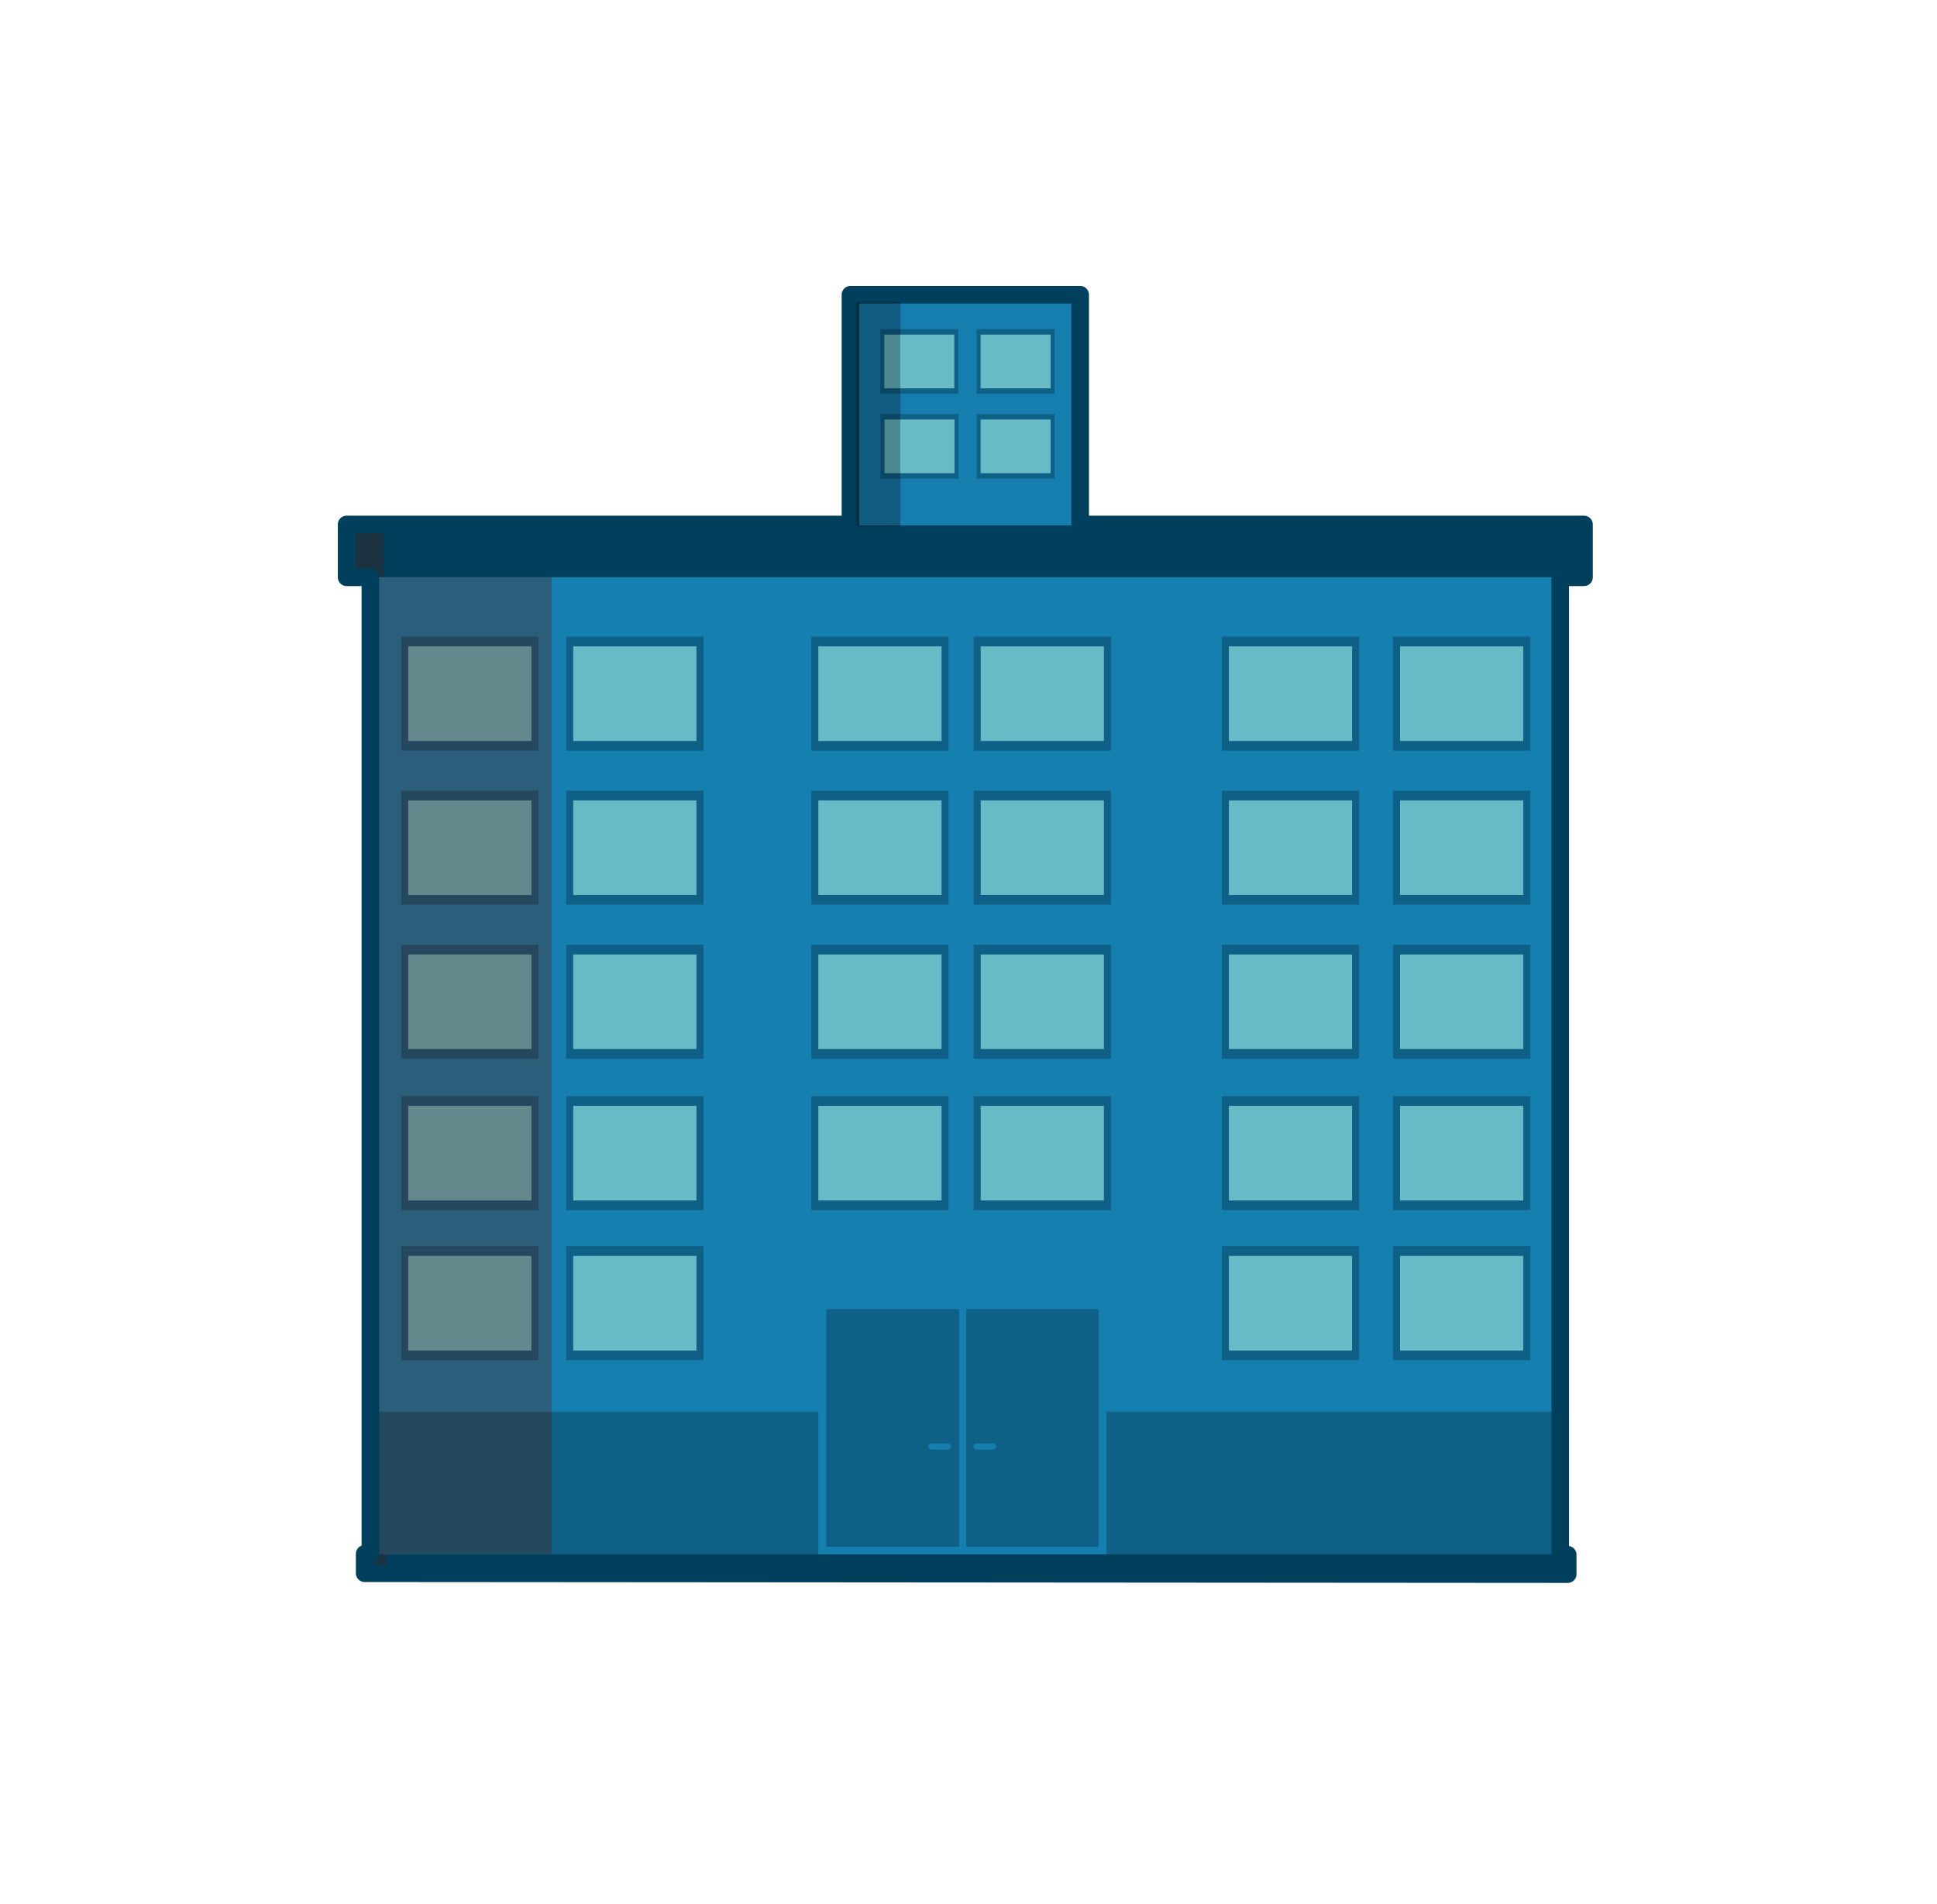 <?xml version="1.0" encoding="UTF-8" standalone="no"?>
<svg
   xmlns:dc="http://purl.org/dc/elements/1.1/"
   xmlns:cc="http://creativecommons.org/ns#"
   xmlns:rdf="http://www.w3.org/1999/02/22-rdf-syntax-ns#"
   xmlns:svg="http://www.w3.org/2000/svg"
   xmlns="http://www.w3.org/2000/svg"
   xmlns:sodipodi="http://sodipodi.sourceforge.net/DTD/sodipodi-0.dtd"
   xmlns:inkscape="http://www.inkscape.org/namespaces/inkscape"
   id="master-artboard"
   viewBox="0 0 440.2 432.7"
   version="1.1"
   x="0px"
   y="0px"
   width="440.2"
   height="432.7"
   inkscape:version="0.91 r13725"
   sodipodi:docname="commercial.svg">
  <defs
     id="defs4381" />
  <sodipodi:namedview
     pagecolor="#ffffff"
     bordercolor="#666666"
     borderopacity="1"
     objecttolerance="10"
     gridtolerance="10"
     guidetolerance="10"
     inkscape:pageopacity="0"
     inkscape:pageshadow="2"
     inkscape:window-width="1920"
     inkscape:window-height="1017"
     id="namedview4379"
     showgrid="false"
     fit-margin-top="0"
     fit-margin-left="0"
     fit-margin-right="0"
     fit-margin-bottom="0"
     inkscape:zoom="0.53403099"
     inkscape:cx="-536.21042"
     inkscape:cy="186.46574"
     inkscape:window-x="-8"
     inkscape:window-y="-8"
     inkscape:window-maximized="1"
     inkscape:current-layer="master-artboard" />
  <rect
     id="ee-background"
     x="-442.814"
     y="-90.025"
     width="1096"
     height="780"
     style="fill:#ffffff;fill-opacity:0" />
  <path
     d="m 84.175,131.17 270.4,0 0,223.6 -270.4,0 0,-223.6 z"
     class="st15"
     style="fill:#157faf"
     id="path4193"
     inkscape:connector-curvature="0" />
  <path
     d="m 84.275,320.77 270.3,0 0,34.6 -270.3,0 0,-34.6 z"
     class="st16"
     style="fill:#0f6086"
     id="path4195"
     inkscape:connector-curvature="0" />
  <path
     d="m 78.775,119.17 281.2,0 0,12 -281.2,0 0,-12 z"
     class="st17"
     style="fill:#00405c"
     id="path4197"
     inkscape:connector-curvature="0" />
  <path
     d="m 218.675,295.57 -32.7,0 0,57.7 32.7,0 32.8,0 0,-57.7 z"
     class="st15"
     style="fill:#157faf"
     id="path4199"
     inkscape:connector-curvature="0" />
  <path
     d="m 187.775,297.47 30.2,0 0,54 -30.2,0 0,-54 z"
     class="st16"
     style="fill:#0f6086"
     id="path4201"
     inkscape:connector-curvature="0" />
  <path
     d="m 219.575,297.47 30.1,0 0,54 -30.1,0 0,-54 z"
     class="st16"
     style="fill:#0f6086"
     id="path4203"
     inkscape:connector-curvature="0" />
  <path
     class="st15"
     d="m 215.375,329.37 -3.7,0 c -0.4,0 -0.7,-0.3 -0.7,-0.7 l 0,0 c 0,-0.4 0.3,-0.7 0.7,-0.7 l 3.7,0 c 0.4,0 0.7,0.3 0.7,0.7 l 0,0 c 0.1,0.3 -0.2,0.7 -0.7,0.7 z"
     style="fill:#157faf"
     id="path4205"
     inkscape:connector-curvature="0" />
  <path
     class="st15"
     d="m 225.675,329.37 -3.7,0 c -0.4,0 -0.7,-0.3 -0.7,-0.7 l 0,0 c 0,-0.4 0.3,-0.7 0.7,-0.7 l 3.7,0 c 0.4,0 0.7,0.3 0.7,0.7 l 0,0 c 0,0.3 -0.3,0.7 -0.7,0.7 z"
     style="fill:#157faf"
     id="path4207"
     inkscape:connector-curvature="0" />
  <path
     d="m 82.875,353.17 273.4,0 0,4.4 -273.4,0 0,-4.4 z"
     class="st17"
     style="fill:#00405c"
     id="path4209"
     inkscape:connector-curvature="0" />
  <g
     transform="translate(-695.325,-310.63)"
     id="g4211">
    <path
       d="m 973,525.3 31.2,0 0,25.9 -31.2,0 0,-25.9 z"
       class="st16"
       style="fill:#0f6086"
       id="path4213"
       inkscape:connector-curvature="0" />
    <path
       d="m 974.6,527.5 0,21.4 0,0.1 28,0 0,-21.5 0,0 z"
       class="st7"
       style="fill:#68bac6"
       id="path4215"
       inkscape:connector-curvature="0" />
  </g>
  <path
     d="m 221.275,214.67 31.2,0 0,25.9 -31.2,0 0,-25.9 z"
     class="st16"
     style="fill:#0f6086"
     id="path4217"
     inkscape:connector-curvature="0" />
  <path
     d="m 222.875,216.87 0,21.4 0,0.1 28,0 0,-21.5 0,0 z"
     class="st7"
     style="fill:#68bac6"
     id="path4219"
     inkscape:connector-curvature="0" />
  <path
     d="m 184.375,214.67 31.2,0 0,25.9 -31.2,0 0,-25.9 z"
     class="st16"
     style="fill:#0f6086"
     id="path4221"
     inkscape:connector-curvature="0" />
  <path
     d="m 185.975,216.87 0,21.4 0,0.1 28,0 0,-21.5 0,0 z"
     class="st7"
     style="fill:#68bac6"
     id="path4223"
     inkscape:connector-curvature="0" />
  <path
     d="m 128.675,214.67 31.2,0 0,25.9 -31.2,0 0,-25.9 z"
     class="st16"
     style="fill:#0f6086"
     id="path4225"
     inkscape:connector-curvature="0" />
  <path
     d="m 130.275,216.87 0,21.4 0,0.1 28,0 0,-21.5 0,0 z"
     class="st7"
     style="fill:#68bac6"
     id="path4227"
     inkscape:connector-curvature="0" />
  <g
     transform="translate(-695.325,-310.63)"
     id="g4229">
    <path
       d="m 973,455.3 31.2,0 0,25.9 -31.2,0 0,-25.9 z"
       class="st16"
       style="fill:#0f6086"
       id="path4231"
       inkscape:connector-curvature="0" />
    <path
       d="m 974.6,457.5 0,21.3 0,0.2 28,0 0,-21.5 0,0 z"
       class="st7"
       style="fill:#68bac6"
       id="path4233"
       inkscape:connector-curvature="0" />
  </g>
  <path
     d="m 277.675,179.67 31.2,0 0,25.9 -31.2,0 0,-25.9 z"
     class="st16"
     style="fill:#0f6086"
     id="path4235"
     inkscape:connector-curvature="0" />
  <path
     d="m 279.275,181.87 0,21.4 0,0.1 28,0 0,-21.5 0,0 z"
     class="st7"
     style="fill:#68bac6"
     id="path4237"
     inkscape:connector-curvature="0" />
  <g
     transform="translate(-695.325,-310.63)"
     id="g4239">
    <path
       d="m 916.6,455.3 31.2,0 0,25.9 -31.2,0 0,-25.9 z"
       class="st16"
       style="fill:#0f6086"
       id="path4241"
       inkscape:connector-curvature="0" />
    <path
       d="m 918.2,457.5 0,21.3 0,0.2 28,0 0,-21.5 0,0 z"
       class="st7"
       style="fill:#68bac6"
       id="path4243"
       inkscape:connector-curvature="0" />
  </g>
  <path
     d="m 221.275,179.67 31.2,0 0,25.9 -31.2,0 0,-25.9 z"
     class="st16"
     style="fill:#0f6086"
     id="path4245"
     inkscape:connector-curvature="0" />
  <path
     d="m 222.875,181.87 0,21.4 0,0.1 28,0 0,-21.5 0,0 z"
     class="st7"
     style="fill:#68bac6"
     id="path4247"
     inkscape:connector-curvature="0" />
  <g
     transform="translate(-695.325,-310.63)"
     id="g4249">
    <path
       d="m 879.7,455.3 31.2,0 0,25.9 -31.2,0 0,-25.9 z"
       class="st16"
       style="fill:#0f6086"
       id="path4251"
       inkscape:connector-curvature="0" />
    <path
       d="m 881.3,457.5 0,21.3 0,0.2 28,0 0,-21.5 0,0 z"
       class="st7"
       style="fill:#68bac6"
       id="path4253"
       inkscape:connector-curvature="0" />
  </g>
  <path
     d="m 184.375,179.67 31.2,0 0,25.9 -31.2,0 0,-25.9 z"
     class="st16"
     style="fill:#0f6086"
     id="path4255"
     inkscape:connector-curvature="0" />
  <path
     d="m 185.975,181.87 0,21.4 0,0.1 28,0 0,-21.5 0,0 z"
     class="st7"
     style="fill:#68bac6"
     id="path4257"
     inkscape:connector-curvature="0" />
  <g
     transform="translate(-695.325,-310.63)"
     id="g4259">
    <path
       d="m 824,455.3 31.2,0 0,25.9 -31.2,0 0,-25.9 z"
       class="st16"
       style="fill:#0f6086"
       id="path4261"
       inkscape:connector-curvature="0" />
    <path
       d="m 825.6,457.5 0,21.3 0,0.2 28,0 0,-21.5 0,0 z"
       class="st7"
       style="fill:#68bac6"
       id="path4263"
       inkscape:connector-curvature="0" />
  </g>
  <path
     d="m 128.675,179.67 31.2,0 0,25.9 -31.2,0 0,-25.9 z"
     class="st16"
     style="fill:#0f6086"
     id="path4265"
     inkscape:connector-curvature="0" />
  <path
     d="m 130.275,181.87 0,21.4 0,0.1 28,0 0,-21.5 0,0 z"
     class="st7"
     style="fill:#68bac6"
     id="path4267"
     inkscape:connector-curvature="0" />
  <path
     d="m 277.675,249.07 31.2,0 0,25.9 -31.2,0 0,-25.9 z"
     class="st16"
     style="fill:#0f6086"
     id="path4269"
     inkscape:connector-curvature="0" />
  <path
     d="m 279.275,251.27 0,21.3 0,0.2 28,0 0,-21.5 0,0 z"
     class="st7"
     style="fill:#68bac6"
     id="path4271"
     inkscape:connector-curvature="0" />
  <path
     d="m 221.275,249.07 31.2,0 0,25.9 -31.2,0 0,-25.9 z"
     class="st16"
     style="fill:#0f6086"
     id="path4273"
     inkscape:connector-curvature="0" />
  <path
     d="m 222.875,251.27 0,21.3 0,0.2 28,0 0,-21.5 0,0 z"
     class="st7"
     style="fill:#68bac6"
     id="path4275"
     inkscape:connector-curvature="0" />
  <path
     d="m 184.375,249.07 31.2,0 0,25.9 -31.2,0 0,-25.9 z"
     class="st16"
     style="fill:#0f6086"
     id="path4277"
     inkscape:connector-curvature="0" />
  <path
     d="m 185.975,251.27 0,21.3 0,0.2 28,0 0,-21.5 0,0 z"
     class="st7"
     style="fill:#68bac6"
     id="path4279"
     inkscape:connector-curvature="0" />
  <path
     d="m 128.675,249.07 31.2,0 0,25.9 -31.2,0 0,-25.9 z"
     class="st16"
     style="fill:#0f6086"
     id="path4281"
     inkscape:connector-curvature="0" />
  <path
     d="m 130.275,251.27 0,21.3 0,0.2 28,0 0,-21.5 0,0 z"
     class="st7"
     style="fill:#68bac6"
     id="path4283"
     inkscape:connector-curvature="0" />
  <path
     d="m 277.675,283.17 31.2,0 0,25.9 -31.2,0 0,-25.9 z"
     class="st16"
     style="fill:#0f6086"
     id="path4285"
     inkscape:connector-curvature="0" />
  <path
     d="m 279.275,285.37 0,21.3 0,0.2 28,0 0,-21.5 0,0 z"
     class="st7"
     style="fill:#68bac6"
     id="path4287"
     inkscape:connector-curvature="0" />
  <path
     d="m 316.575,214.67 31.2,0 0,25.9 -31.2,0 0,-25.9 z"
     class="st16"
     style="fill:#0f6086"
     id="path4289"
     inkscape:connector-curvature="0" />
  <path
     d="m 318.175,216.87 0,21.4 0,0.1 28,0 0,-21.5 0,0 z"
     class="st7"
     style="fill:#68bac6"
     id="path4291"
     inkscape:connector-curvature="0" />
  <g
     transform="translate(-695.325,-310.63)"
     id="g4293">
    <path
       d="m 1011.9,455.3 31.2,0 0,25.9 -31.2,0 0,-25.9 z"
       class="st16"
       style="fill:#0f6086"
       id="path4295"
       inkscape:connector-curvature="0" />
    <path
       d="m 1013.5,457.5 0,21.3 0,0.2 28,0 0,-21.5 0,0 z"
       class="st7"
       style="fill:#68bac6"
       id="path4297"
       inkscape:connector-curvature="0" />
  </g>
  <path
     d="m 316.575,179.67 31.2,0 0,25.9 -31.2,0 0,-25.9 z"
     class="st16"
     style="fill:#0f6086"
     id="path4299"
     inkscape:connector-curvature="0" />
  <path
     d="m 318.175,181.87 0,21.4 0,0.1 28,0 0,-21.5 0,0 z"
     class="st7"
     style="fill:#68bac6"
     id="path4301"
     inkscape:connector-curvature="0" />
  <path
     d="m 316.575,249.07 31.2,0 0,25.9 -31.2,0 0,-25.9 z"
     class="st16"
     style="fill:#0f6086"
     id="path4303"
     inkscape:connector-curvature="0" />
  <path
     d="m 318.175,251.27 0,21.3 0,0.2 28,0 0,-21.5 0,0 z"
     class="st7"
     style="fill:#68bac6"
     id="path4305"
     inkscape:connector-curvature="0" />
  <path
     d="m 316.575,283.17 31.2,0 0,25.9 -31.2,0 0,-25.9 z"
     class="st16"
     style="fill:#0f6086"
     id="path4307"
     inkscape:connector-curvature="0" />
  <path
     d="m 318.175,285.37 0,21.3 0,0.2 28,0 0,-21.5 0,0 z"
     class="st7"
     style="fill:#68bac6"
     id="path4309"
     inkscape:connector-curvature="0" />
  <path
     d="m 91.175,214.67 31.2,0 0,25.9 -31.2,0 0,-25.9 z"
     class="st16"
     style="fill:#0f6086"
     id="path4311"
     inkscape:connector-curvature="0" />
  <path
     d="m 92.775,216.87 0,21.4 0,0.1 28,0 0,-21.5 0,0 z"
     class="st7"
     style="fill:#68bac6"
     id="path4313"
     inkscape:connector-curvature="0" />
  <g
     transform="translate(-695.325,-310.63)"
     id="g4315">
    <path
       d="m 786.5,455.3 31.2,0 0,25.9 -31.2,0 0,-25.9 z"
       class="st16"
       style="fill:#0f6086"
       id="path4317"
       inkscape:connector-curvature="0" />
    <path
       d="m 788.1,457.5 0,21.3 0,0.2 28,0 0,-21.5 0,0 z"
       class="st7"
       style="fill:#68bac6"
       id="path4319"
       inkscape:connector-curvature="0" />
  </g>
  <path
     d="m 91.175,179.67 31.2,0 0,25.9 -31.2,0 0,-25.9 z"
     class="st16"
     style="fill:#0f6086"
     id="path4321"
     inkscape:connector-curvature="0" />
  <path
     d="m 92.775,181.87 0,21.4 0,0.1 28,0 0,-21.5 0,0 z"
     class="st7"
     style="fill:#68bac6"
     id="path4323"
     inkscape:connector-curvature="0" />
  <path
     d="m 91.175,249.07 31.2,0 0,25.9 -31.2,0 0,-25.9 z"
     class="st16"
     style="fill:#0f6086"
     id="path4325"
     inkscape:connector-curvature="0" />
  <path
     d="m 92.775,251.27 0,21.3 0,0.2 28,0 0,-21.5 0,0 z"
     class="st7"
     style="fill:#68bac6"
     id="path4327"
     inkscape:connector-curvature="0" />
  <path
     d="m 91.175,283.17 31.2,0 0,25.9 -31.2,0 0,-25.9 z"
     class="st16"
     style="fill:#0f6086"
     id="path4329"
     inkscape:connector-curvature="0" />
  <path
     d="m 92.775,285.37 0,21.3 0,0.2 28,0 0,-21.5 0,0 z"
     class="st7"
     style="fill:#68bac6"
     id="path4331"
     inkscape:connector-curvature="0" />
  <path
     d="m 128.675,283.17 31.2,0 0,25.9 -31.2,0 0,-25.9 z"
     class="st16"
     style="fill:#0f6086"
     id="path4333"
     inkscape:connector-curvature="0" />
  <path
     d="m 130.275,285.37 0,21.3 0,0.2 28,0 0,-21.5 0,0 z"
     class="st7"
     style="fill:#68bac6"
     id="path4335"
     inkscape:connector-curvature="0" />
  <path
     d="m 193.275,66.97 11.3,0 0,52.201 -11.3,0 0,-52.201 z"
     class="st3"
     style="opacity:0.3;fill:#5a1300"
     id="path4337"
     inkscape:connector-curvature="0" />
  <g
     transform="matrix(0.507,0,0,0.507,164.936,43.845)"
     id="g4339">
    <g
       id="g-1">
      <g
         id="g-2">
        <path
           class="st0"
           d="m 58,49 100,0 0,100 -100,0 0,-100 z"
           style="fill:#157eaf"
           id="path4343"
           inkscape:connector-curvature="0" />
      </g>
    </g>
  </g>
  <path
     d="m 87.875,356.27 0,-3.2 37.5,0 0,-221.9 -38.1,0 0,-12 -8.5,0 0,12 5.4,0 0,221.9 -1.3,0 0,4.4 273.4,0.2 0,-1.2 z"
     class="st3"
     style="opacity:0.3;fill:#5a1300"
     id="path4345"
     inkscape:connector-curvature="0" />
  <path
     d="m 359.975,131.17 0,-12 -114.5,0 0,-52.201 -40.8,0 0,0 -11.4,0 0,0 0,52.201 0,0 -106,0 0,0 -8.5,0 0,0 0,12 0,0 5.4,0 0,221.9 -1.3,0 0,0 0,0 0,4.4 273.4,0.2 0,-1.2 0,0 0,-3.2 -1.7,0 0,-222.1 z"
     class="st18"
     style="fill:none;stroke:#00405c;stroke-width:4;stroke-linecap:round;stroke-linejoin:round;stroke-miterlimit:10"
     id="path4347"
     inkscape:connector-curvature="0" />
  <g
     transform="matrix(0.568,0,0,0.568,-267.975,-183.834)"
     id="g4349">
    <path
       d="m 824,455.3 31.2,0 0,25.9 -31.2,0 0,-25.9 z"
       class="st16"
       style="fill:#0f6086"
       id="path4351"
       inkscape:connector-curvature="0" />
    <path
       d="m 825.6,457.5 0,21.3 0,0.2 28,0 0,-21.5 0,0 z"
       class="st7"
       style="fill:#68bac6"
       id="path4353"
       inkscape:connector-curvature="0" />
  </g>
  <g
     transform="matrix(0.568,0,0,0.568,-246.085,-183.834)"
     id="g4355">
    <path
       d="m 824,455.3 31.2,0 0,25.9 -31.2,0 0,-25.9 z"
       class="st16"
       style="fill:#0f6086"
       id="path4357"
       inkscape:connector-curvature="0" />
    <path
       d="m 825.6,457.5 0,21.3 0,0.2 28,0 0,-21.5 0,0 z"
       class="st7"
       style="fill:#68bac6"
       id="path4359"
       inkscape:connector-curvature="0" />
  </g>
  <g
     transform="matrix(0.568,0,0,0.568,-267.92,-164.543)"
     id="g4361">
    <path
       d="m 824,455.3 31.2,0 0,25.9 -31.2,0 0,-25.9 z"
       class="st16"
       style="fill:#0f6086"
       id="path4363"
       inkscape:connector-curvature="0" />
    <path
       d="m 825.6,457.5 0,21.3 0,0.2 28,0 0,-21.5 0,0 z"
       class="st7"
       style="fill:#68bac6"
       id="path4365"
       inkscape:connector-curvature="0" />
  </g>
  <g
     transform="matrix(0.568,0,0,0.568,-246.087,-164.543)"
     id="g4367">
    <path
       d="m 824,455.3 31.2,0 0,25.9 -31.2,0 0,-25.9 z"
       class="st16"
       style="fill:#0f6086"
       id="path4369"
       inkscape:connector-curvature="0" />
    <path
       d="m 825.6,457.5 0,21.3 0,0.2 28,0 0,-21.5 0,0 z"
       class="st7"
       style="fill:#68bac6"
       id="path4371"
       inkscape:connector-curvature="0" />
  </g>
  <g
     transform="matrix(0.1,0,0,0.51,188.811,43.636)"
     id="g4373">
    <g
       id="g-3">
      <g
         id="g-4">
        <path
           class="st0"
           d="m 58,49 100,0 0,100 -100,0 0,-100 z"
           style="fill:#000000;fill-opacity:0.27"
           id="path4377"
           inkscape:connector-curvature="0" />
      </g>
    </g>
  </g>
</svg>
